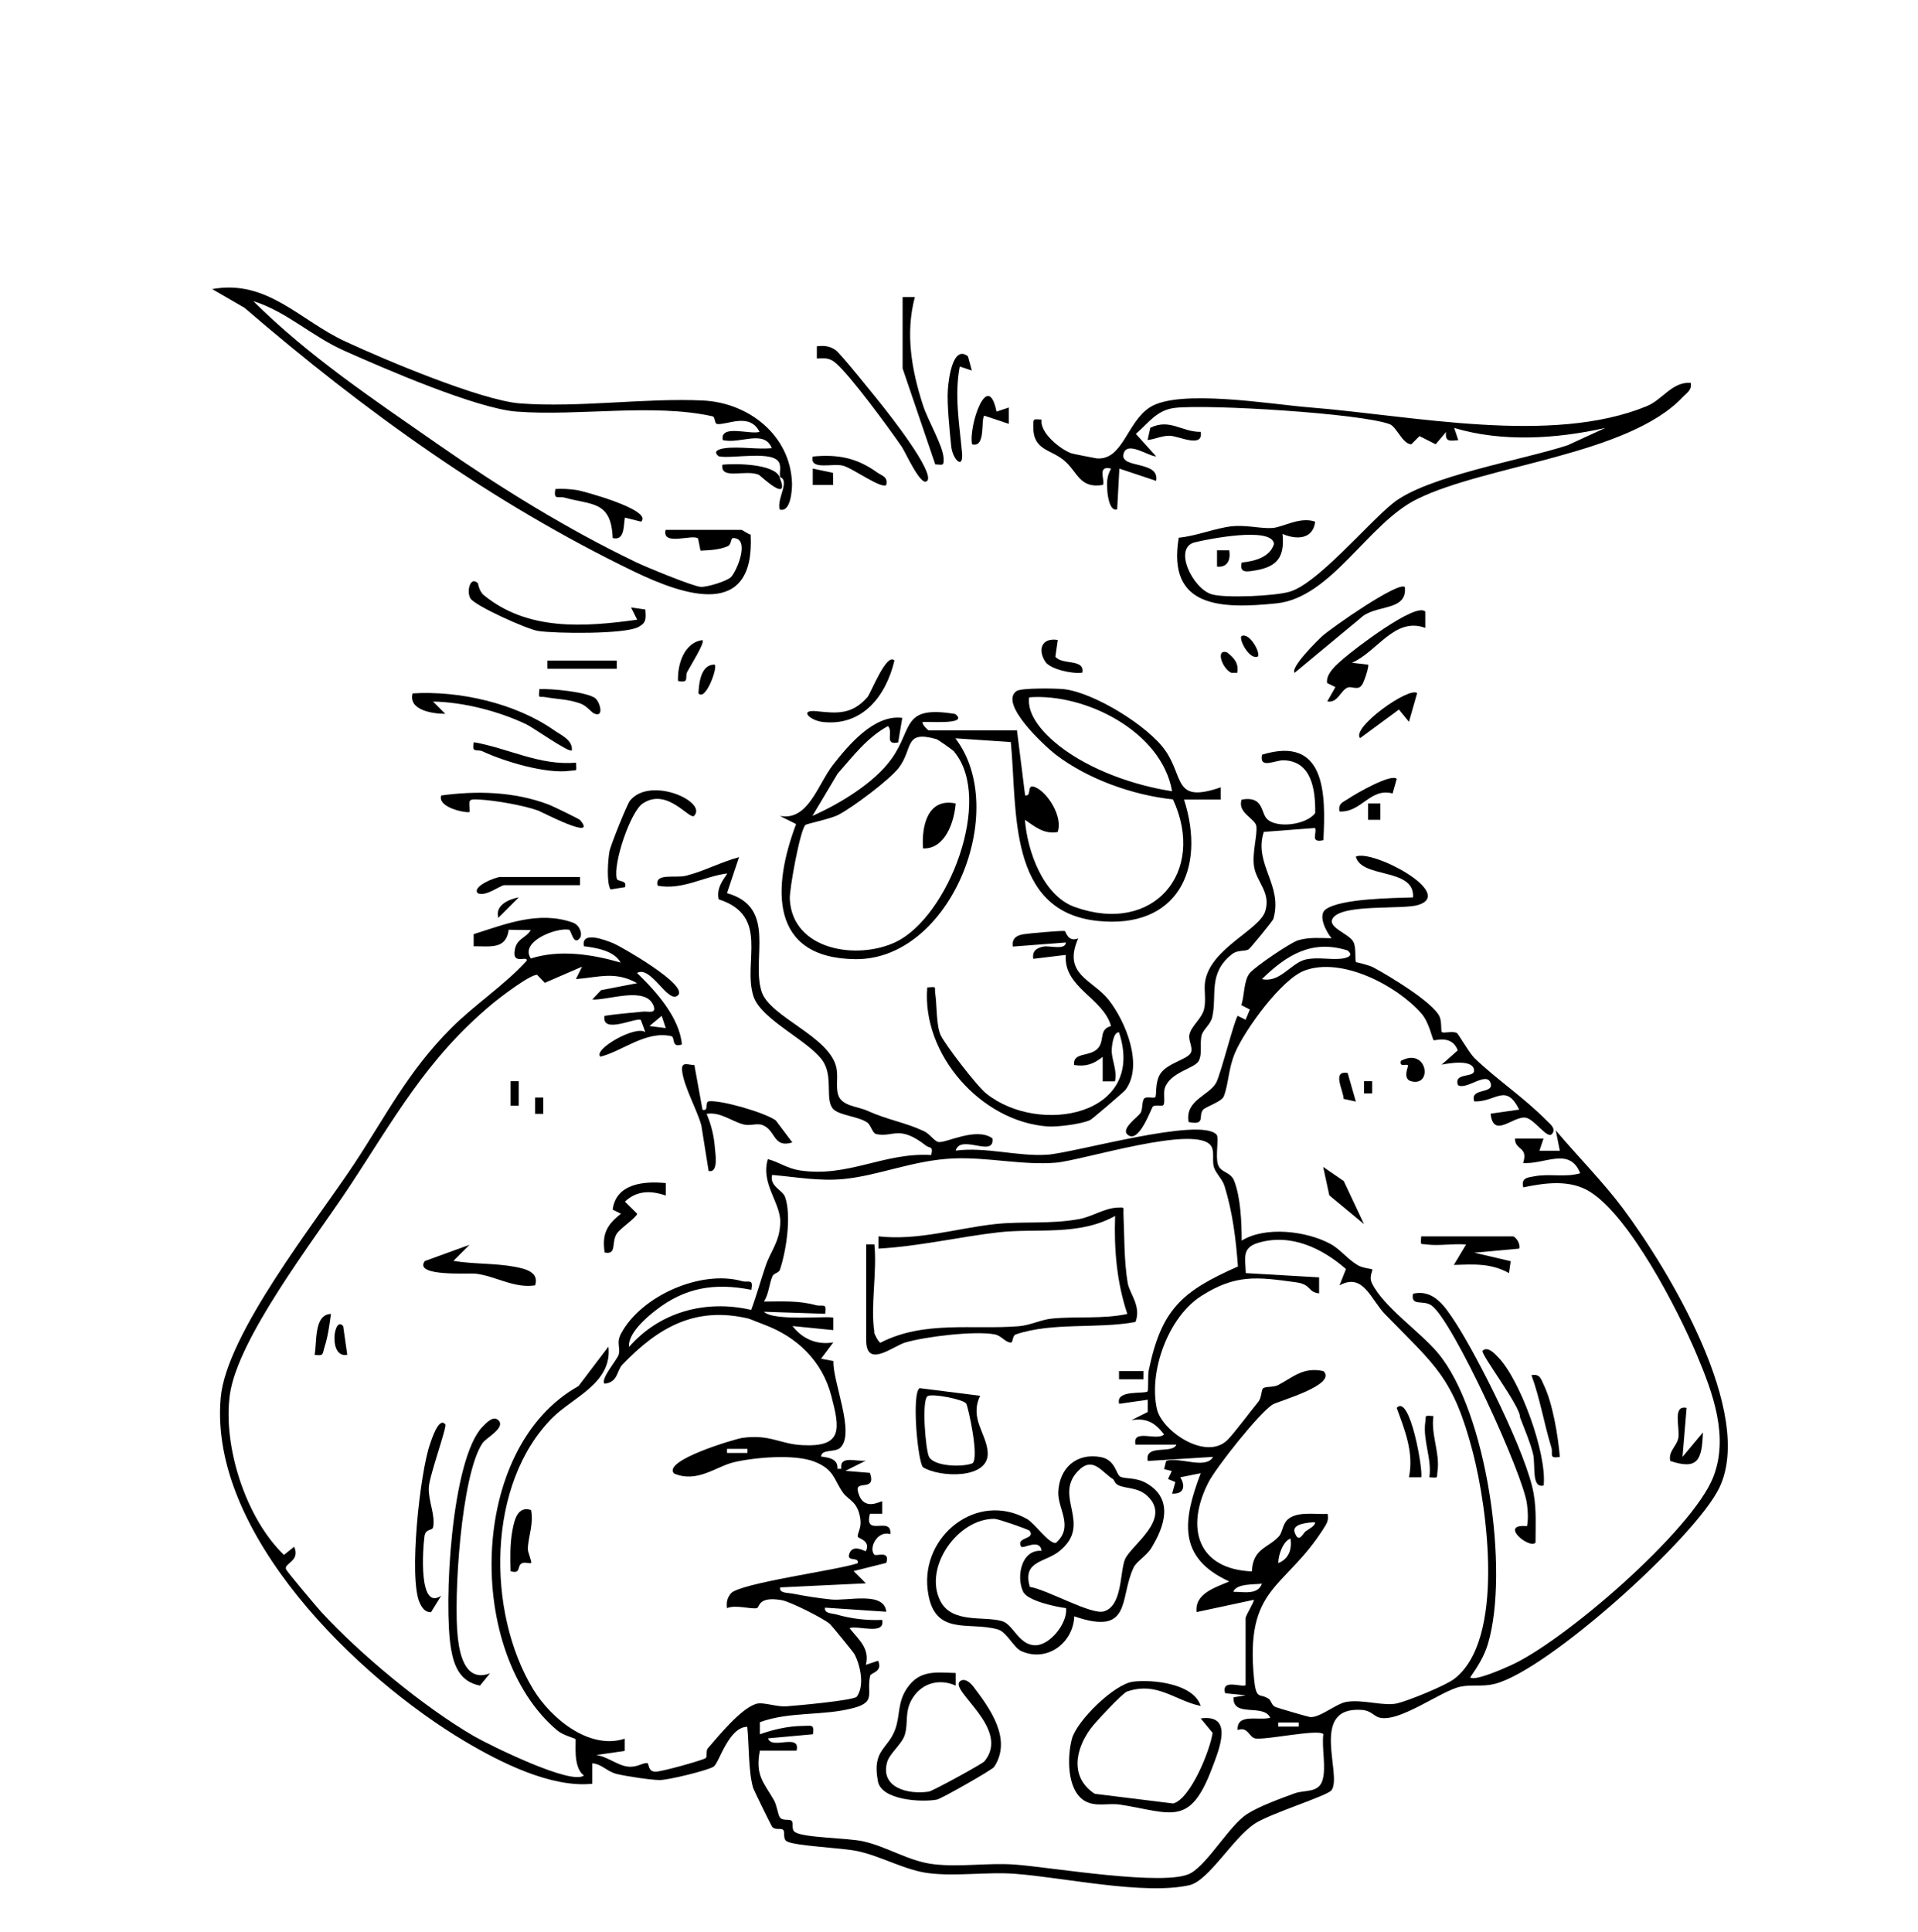 <?xml version="1.0" encoding="UTF-8"?>
<svg id="Layer_1" data-name="Layer 1" xmlns="http://www.w3.org/2000/svg" viewBox="0 0 112.73 113.56">
  <path d="M43.45,50.34l-.72,2.15c2.96.83,1.41,3.84,2.03,5.78.48,1.51,4,2.62,4.4,4.48.11.53-.04,1.11.1,1.58.2.68,1.15.69,1.7.94,1.27.57,2.19.67,3.35,1.21.33.15.58.56.83.63.41.11,2.22-.91,3.19-.21.14,1.18-1.87-.29-2.16.72,1.8-.23,3.64.36,5.4.24,1.63-.12,9.02-2.25,9.94-1.17.14.17-.08,1.26.07,1.73.15.51.75.43.96.98.38.97.44,2.46.44,3.51,1.39-.86,3.8-.57,5.21.19.58.31,1.01.9,1.62,1.26.27.16.81.21.84.24.06.06-.21.42-.01.82.69,1.4,2.83,2.85,3.86,4.08,2.89,3.42,4.23,12.86,2.95,17.12-.22.73-.61,1.34-1.04,1.96.27.23,1.92-.5,2.32-.68,3.13-1.37,10.72-7.94,11.96-11.08.94-2.38-.02-4.97-.96-7.2-1.13-2.69-3.93-8.09-6.26-9.57-1.18-.75-2.65-.54-3.94-.27-.14-.55.24-.58.65-.65.9-.17,1.83.08,2.7-.18-.63-1.57-2.08-.51-3.36-.6.32-.98-.48-.73-.48-1.44h1.68s-.24.72-.24.72h1.2s-.24-1.2-.24-1.2c1.22,1.45,2.8,3.05,3.94,4.58,2.67,3.57,7.79,12.03,5.67,16.43-1.42,2.93-10.09,10.74-13.2,11.52-.71.18-1.34.03-2,.16-1.15.24-3.59,2.13-4.78,1.82-.31-.08-.5-.42-1.03-.45-3.13-.22-1.12,3.82-1.78,4.72-.24.33-3.6,1.36-4.52,1.97-1.27.84-2.7,3.35-3.83,3.61-2.66.6-7.41-.46-10.27-.67-1.62-.12-3.41.16-5.01-.03-1.41-.16-2.79-.99-4.22-1.3-.93-.2-3.7-.3-4.17-.58-.25-.15-.08-.54-.21-.67s-.52.05-.67-.22c-.09-.15-1.05-2.11-1.09-2.23-.29-.96-.24-2.57-.35-3.61-1.1.02-1.65,2.12-1.97,2.34s-2.69.8-3.18.79c-.52,0-2.01-.23-2.54-.36-.57-.15-.87-.59-1.42-.62v1.2c-2.42.25-5.41-1.26-7.48-2.49-6.32-3.75-15.06-12.22-14.36-20.19.33-3.76,5.59-10.34,7.84-13.74,1.89-2.86,3.17-5.45,5.71-7.99,1.4-1.4,3.12-2.51,4.44-3.96.07-.32-.77.22-.72-.48.06-.84.63-.79.96-1.32l-1.3-.02c-.15,1.16-1.06.97-2.06.97v-.71c1.89-.6,3.83-1.39,5.83-.68.42.15.58.7.41.91-.38.48-.5-.46-.63-.49-.72-.15-2.93.69-2.25,1.69,1.7-.54,3.59-.25,5.28.24-.38-.7-1.44-.87-2.16-.96-.19-.94,1.3-.35,1.74-.17.35.14,4.46,2.46,3.78,3.06-.59.51-1.58-1.79-2.4-1.32,1.12,1.08,2.49,2.61,2.64,4.2-.65.23-.38-.43-.63-.49-1.51-.32-2.83.87-4.16,1.21-.46-.42,2.08-1.87,2.64-1.44l-.26-.71c-.23-.21-2.33.88-2.14-.25.76-.12,1.52-.17,2.28-.25.26-.03.8.16.6-.35-.46-1.17-2.67-.3-3.6-.36l.52-.55,2.12-.41c-1.29-.72-2.23-.35-3.6-.24l.36-.73-2.19.95-.45-.47c-.41-.03-2.2,1.34-2.63,1.7-3.92,3.26-5.79,6.81-8.52,10.92-1.99,2.99-6.45,8.75-6.91,12.05-.42,3.04.94,7.27,3.18,9.42l.6-.48c.38.85-.61.97-.48,1.32.06.15,1.79,2.2,2.06,2.5,2.31,2.51,6.02,5.59,9,7.32.91.52,5.74,2.91,6.45,2.3-.69-.48-.43-2.05-.5-2.14-.04-.05-.73-.22-1.06-.5-5.4-4.52-5.29-16.6,1.24-20.24l1.76-2.32c.24,2.13-2.07,2.97-3.27,4.16-3.9,3.88-3.9,11.45-1.15,15.98,1.04,1.71,3.3,3.58,5.38,2.9v.72s-1.68.24-1.68.24c.62.07,1.27.62,1.86.68.53.06.84-.21,1.12-.21.16,0,.02.49.49.51.34.02,2.84-.69,2.97-.8.1-.09,0-.44.12-.57.67-.77,1.92-2.31,2.82-2.61.42-.14,1.19.18,1.79.14.68-.05,3.87-.34,4.14-.56.48-.64.22-1.84-.13-2.51-.05-.1-1.34-1.68-1.43-1.76-.34-.32-2.36-1.33-2.84-1.41-1.43-.25-1.29.43-1.47.47-.34.07-1.27-.22-1.75,0-.04-.36,0-.57.22-.86.49-.61,6.27-1.37,7.46-1.78.1-.43-.7-.03-.48-.59s.92-.09.96-.12c.31-.64-.48-.75-.48-.86,0-.27.24-.51.15-1.07-.16-1.02-.69-1.05-1.02-1.52-.54-.77-.5-1.35-1.67-1.81s-3.53-.25-4.72.03c-1.07.25-2.15,1.24-3.53.67-.74-.76,3.6-2.04,4.02-2.1,1.64-.22,2.2.37,3.53.43,2.38.12,2.2-.96,1.69-2.9-.53-2.04-2.01-3.46-3.94-4.18-.2-.07-.87-.35-.93-.36-3.13-.74-5.31.52-7.41,2.71-.34.35-.24,1.03-1.05,1.12-.25-.28.73-1.39.83-1.7.13-.42-.16-.69.15-1.26,1.18-2.2,4.67-3.75,7.1-3.07.41.11.67-.18.55.51-2.14-.42-3.89-.15-5.63,1.21-.58.45-1.63,1.37-1.56,2.15,1.8-2.06,4.49-2.8,7.18-2.18.32-.86.56-1.75.86-2.62s.83-1.4.85-2.54-1.17-2.28-.73-3.7c.68.18,1.11.54,1.86.66,2.86.44,4.96-1.07,7.74-.9.14-.55-.1-.39-.3-.55-1.6-1.25-1.92-.47-2.92-.68-.25-.05-.31-.53-.55-.69-.55-.37-1.68-.41-2.01-.81-.44-.53-.02-1.71-.49-2.63-.63-1.24-3.72-2.53-4.18-3.98-.64-2.02.99-4.71-2.04-5.69-.19-.8.56-1.47.49-1.52-1.4.19-2.61.99-4.08.72-.19-.78,1.05-.42,1.69-.59,1.06-.27,2.05-.81,3.11-1.09ZM39.13,60.42l-.24-.72-.72.6.96.12ZM73.21,99.06v-3.96c0-.16.55-1.02.48-1.08l-3.36.72c-.13-1.1,1.13-1.45,1.92-1.8-3.07-1.4-2.72-3.61-1.68-6.36l-1.2.24c.31.5.23,1-.48.96l.19-.68-.43-.18.22-.47-.45-.11.12-.48c.79-.27,2.31.53,2.76-.24l-3.84.24c-.2-1.03,1.46-.38,1.68-.96h-2.4c-.2-.97,1.25-.19,1.68-.6-.53-.69-1.02-.98-1.92-.84l.96-.48v-.72s-1.68.24-1.68.24c-.24-.85,1.51-.56,1.67-.73.06-.06,0-.92.07-1.25.75-3.58,1.94-4.63,5.24-6.09-.12-1.61-.31-3.18-.79-4.73-.13-.41-.47-.69-.61-1.07s.04-.93-.17-1.27c-.83-1.32-7.53.83-9.13.97-1.96.16-3.96-.33-6.01-.25-2.37.1-4.39,1.01-6.47,1.21-1.41.14-2.8-.12-4.2-.24-.16.67.6.87.76,1.29.39,1.09.07,3.18-.3,4.28-.06.19-.37.21-.44.38-.2.47-.21,1.04-.5,1.49,1.05,0,2.02-.07,3.04.21.41.11.67-.18.56.51l-3.6-.12c.58.59,3.94.21,4.08.36v.72s-2.4-.24-2.4-.24c.58.76,1.45,1.13,2.4.96l-.72.96.73.14c-.07,1.17,1.29,4.22.41,5.08-.32.32-1.11.06-1.14.53.48.06,1.01.15.96.72h.23c-.12-.81.85-.41,1.44-.48l-1.2.6,1.44.12c.39,1.14-.87.39-.71,1.07.3,1.29,1.37.54,1.43.61v.72s-.72,0-.72,0c-.38,1.42,1.29.08,1.2,1.2-.74-.24-1.29.79-.95,1.2.11.13.96-.28.71.49l-1.92.48.72.72-5.04.24c-.06.35.45.31.71.36.68.14,1.6.28,2.29.35.96.1,3.12-.5,3.24.72l-3.6-.24c-.06.35.42.33.67.4.86.25,1.79.36,2.69.32.19.92-1.39.31-1.92.48.54.69,1.2,1.18.96,2.16l.72-.24c.29.67-.43.69-.47.89-.22,1.04.36,1.52-.95,1.88-1.81.49-3.74.19-5.53.84v.71c.8-.28,1.65-.48,2.51-.49.52,0,.7-.13.61.49l-2.64.24c.21.69,1.92-.33,1.68.72h-2.16c-.28,1.45.21,1.85.82,2.9.19.33.23.85.36,1.03.16.22.56.07.69.2s-.05.52.21.67c.56.33,3.08.33,3.98.53,1.42.31,2.69,1.18,4.17,1.35,1.55.18,3.23-.1,4.78.02,2.08.15,8.9,1.32,10.32.5,1.03-.59,2.26-2.78,3.29-3.46.7-.46,2-.93,2.82-1.23.57-.21,1.4,0,1.63-.77s-.06-1.9.05-2.71c-.31-.31-3.28.34-3.97.26-.4-.04-.44-.73-1.07-.5-.05-1.01,1.23-.53,1.92-.72-.4-.86-2.22.02-2.16-1.2l.72-.12-1.21-.12c-.26-.89,1.03-.31,1.2-.48ZM78.73,75.54l.38-.96c-1.41-1.23-3.25-2.11-5.16-1.54-.98.29-.75.9-.73,1.78l4.31.25v.94c-.68-.07-.44-.53-1.36-.65-2.3-.32-3.55-.48-5.56.8-1.94,1.23-3.11,4.44-2.61,6.65.29,1.28,2.86,3.05,4.13,1.83.36-.34,1.39-1.73,1.83-2.26.19-.23.17-.69.28-.79.15-.12.61-.05.88-.19.9-.47,1.47-1.08,2.67-.82.81.81-2.62,1.75-2.97,1.95-.77.45-3.37,3.74-3.8,4.6-1.37,2.69-.61,5.09,2.56,5.22.06-1.35.92-1.35,1.58-2.05.25-.27.2-.78.61-1.07.58-.41,1.57-.22,2.26-.26.07.38-.04.55-.23.85-2.3,3.63-4.64,3.37-4.09,8.87.13,1.29.35.78.87,1.16.14.1.16.38.39.47.17.07,1.92.58,2.03.59.58.05,1.53-.79,2.13-.89.96-.17,2.22.28,3.01.08.66-.16,2.8-1.03,3.33-1.43,3.01-2.3,1.95-10.04,1.1-13.31-1.15-4.43-2.22-5.1-5.15-8.11-.85-.87-1.28-2.45-2.65-1.73ZM43.93,85.15h-1.2v.24h1.2v-.24ZM77.29,89.46c-.29.01-1.38.06-1.2.59.24.7.5.05.64-.05.2-.15.58-.32.56-.54ZM75.13,91.86c.62-.24.81-.81.72-1.44-.45.15-.73,1.01-.72,1.44ZM74.17,93.07c-.42.06-1.52-.02-1.68.48.57-.01,1.44.21,1.68-.48ZM76.33,101.23h-1.2v.24h1.2v-.24Z"/>
  <path d="M59.77,42.9l.48,3.84c.43.1.04-.71.59-.48.75.31,1.65,1.77,1.32,2.64-.82.13-1.3-.3-1.92-.72.14,1.83,1.06,4.45,2.92,5.12,4.64,1.67,7.76-2.04,5.78-6.32-2.36-.25-5.01-1.19-6.9-2.64-.63-.49-3.36-3-2.29-3.73.28-.19,2.29-.16,2.77-.11,1.76.19,4.97,2.16,5.98,3.62,1.1,1.58.46,3.11,3.25,2.15v.72s-2.16,0-2.16,0c1.32,4.11-.41,7.63-5.09,7.13-5.31-.56-4.7-6.53-5.09-10.51l-3.26-.22c3.24,4.23-.29,13.04-5.88,12.98-5.07-.06-4.88-4.24-3.48-7.94l-.96-.48c1.68.32,2.23-1.85,3.13-3s2.42-2.98,4.07-2.76l-.24,1.44c-.85.19-.26-.61-.6-.96-1.24.68-2.04,1.76-2.96,2.8l-1.48,2.48c1.58-.7,3.65-1.94,4.66-3.37,1.27-1.79.57-3.14,3.73-2.62.89.68-1.83.41-1.92.48-.02.15.32.48.36.48h5.16ZM68.89,46.5c-.61-3.51-5.1-5.77-8.4-5.52-.16,1.12.98,2.24,1.8,2.88,1.8,1.4,4.38,2.3,6.6,2.64ZM56.09,44.18c-.08-.1-.95-.71-1.05-.74-1.93-.55-1.35.56-2.22,1.69-.55.71-2.73,2.34-3.55,2.76-.47.24-1.85.52-1.93.59-.31.27-.95,3.78-.92,4.36.15,3.02,3.98,3.6,6.23,2.52,3.09-1.48,5.75-8.38,3.44-11.17Z"/>
  <path d="M99.37,22.5c.09.43-.23.58-.47.84-3.22,3.41-11.54,3.98-15.61,5.99-2.88,1.41-5.03,5.8-8.27,6.13s-6.44.28-5.74-3.86c1.01-.09,2.17-.57,3.12-.67.88-.09,1.7.15,2.39.1.61-.04,1.62-.69,2.51-.37-.14,1.07-1.13,1.06-1.92.72.13,1.32-.28,1.92-1.58,2.14-.49.08-.97.19-.82-.46.76-.08,1.65-.3,1.9-1.09-.1-1.05-3.91-.28-4.65-.1-1.31.31-.13,2.74,1,3.06.82.23,3.67.1,4.55-.15,1.64-.46,4.56-3.97,6.08-5.2,1.96-1.59,7.56-2.53,10.27-3.41l2.22-1.02c-2.9.65-6.09.84-8.88,0l.24.72c-.51.04-.78.11-.72-.48l-.61.72-.95-.48-.48.48c-.51,0-.87-1.03-1.27-1.18-1.72-.64-10.64-1.18-12.62-.96-1.06.12-1.53.86-2.3,1.53l1.19,1.32c-.42.02-1.74-.97-1.92-.12s2.15.36,1.92,1.56l-2.16-.72-.13,2.4c-.46.14-.57-.9-.58-1.12-.03-.51-.03-.82.22-1.28-.86-.22-.32.73-.48.96-1.38.23-1.47-.76-2.28-1.44s-1.84-.58-1.81-2.03c0-.47.02-.39.49-.37-.13.78,1.14,1.77,1.75,1.98.07.03,1.41.29,1.49.3,1.54.12,1.76-2.12,3.12-3,1.71-1.11,7.18-.17,9.36,0,6.07.48,14.23,2.24,19.85-.07.94-.39,1.49-1.45,2.59-1.37Z"/>
  <path d="M45.85,28.02c-.05-.21.06-.53-.04-.79-.29-.8-2.76-.25-3.56-.41-.39-.3,0-.43.35-.48.86-.11,1.88.08,2.76,0-.44-1.13-1.88-.22-2.88-.48-.17-.95,1.61-.3,2.16-.48-.58-1.16-1.91-.39-2.49-.46-.16-.02-.11-.41-.26-.45-3.47-.78-7.89,0-11.53-.28-2.35-.18-7.76-2.52-10.11-3.57-1.94-.86-3.4-2.31-5.36-2.92,3.24,3.23,7.13,5.82,10.89,8.44,3.62,2.52,7.54,4.95,11.58,6.89.57.28,3.39,1.44,3.83,1.46.38.02,1.55-.34,1.78-.58.34-.36,1.15-2.28.12-2.29-.15,0-.09.37-.3.47-.46.22-1.11.25-1.62.27l-.14-.71c-.29-.29-2.15.48-1.91-.51h4.44c.09,0,.39.25.56.28.26,4.98-3.84,3.62-6.85,2.17-8.35-4.03-15.9-9.47-22.9-15.5l-1.9-1.1c3.24-.59,5.16,1.85,7.83,3.08,2.28,1.06,7.99,3.47,10.28,3.64,3.48.26,7.4-.34,10.77-.17,2.66.14,5.1,2.04,5.2,4.85.01.34-.06,1.77-.73,1.55-.11-.54.25-1.07.25-1.56,0-.33-.25-.33-.26-.35.69,1.65-1.11-.07-1.2-.12-.77-.35-2.28.33-2.15-.6.75-.08,3.03-.06,3.36.72Z"/>
  <path d="M79.72,56.55s.71.15,1.01.31c.91.49,3.44,2.01,3.87,2.86.15.3.08.87.14.93.1.1.62-.08.89.06.08.04.73,1.18,1.04,1.48,1.32,1.27,2.84,2.26,4.24,3.67.2.2.58.48.3.79s-1.04-.92-1.57-.97c-.74-.07-1.87,1.25-2.03-.23l1.68-.24c-.8-1.59-1.35-.44-2.64-.48-.28-.83,1.18-.41.96-1.08-.24-.71-1.43.44-1.92.12-.26-.75.95-.42.95-.84,0-.7-1.46-.45-1.91-.36l.95-.84c-.34-.94-1.35-.55-1.42-.6s-.26-1.05-.72-1.57c-1.45-1.65-4.68-3.34-6.87-2.52-1.35.51-3.49,3.46-4.07,4.81-.41.95-.38,1.82-.67,2.58-.13.33-1.09.61-1.23.8-.28.36.18.92-.84.71-.23-1.3,1.23-1.55,1.63-2.33.27-.53,1.09-3.78,1.26-3.91l.46.23.25-.6-.5-.26c.19-.56.13-1.44.5-1.89.3-.36,2.41-1.81,2.87-1.93.65-.18,1.27-.12,1.93-.11-.3-.36-.83-1.35-.34-1.7.89-.64,3.98-.66,5.13-.7.12-1.77-3.04-1.09-3.36-2.4.97-.44,5.85,2.14,3.68,2.84-.9.29-4.38-.07-5.01.75-.44.57.98.94,1.2,1.45.17.39.05,1.04.15,1.17ZM79.21,55.86c-2.09-.66-3.58.25-5.04,1.68,1.07.24,1.7-.95,2.57-1.15.7-.16,1.44.03,2.11-.05.33-.04.74-.17.36-.48Z"/>
  <path d="M62.59,54.72c.06.03.17.67.78.43-.94,2.13.85,2.42,1.79,3.61,1.01,1.28,2.06,3.86.99,5.29-.1.13-1.95,1.71-2.07,1.77-.5.24-1.93.42-2.5.38-3.93-.28-7.41-4.25-7.08-8.17.6-.04.41-.06.47.36.1.66.05,1.87.32,2.45.25.53,2.11,2.98,2.68,3.43,3.11,2.48,9.42,1.3,7.8-3.6-.35-.04-.43.87-.43,1.08,0,.55.34,1.18.19,1.8h-.72s0-1.44,0-1.44c-.53.42-.97.59-1.68.48-.09-.82,1.02-.42,1.46-1.06.32-.46.01-1.04.71-1.23-.47-1.67-2.8-2.25-2.66-4.18l-1.91.23c-.07-.46.19-.64.6-.72.38-.07,1.28.23,1.32-.24l-3.12.24c-.07-.45.19-.65.6-.72.26-.05,2.35-.24,2.46-.19Z"/>
  <path d="M77.77,49.38c-.8.18-.34-.45-.48-.72l-3.01.23c-.61,1.91,1.15,3.12.56,5.12-.03.11-1.36,1.73-1.45,1.78-.25.15-.63,0-1.01.31-1.39,1.12-.84,2.39-1.13,3.67-.1.44-.52.71-.62,1.06-.13.48.05,1.07-.17,1.51-.23.46-1.68.65-2,1.61-.1.31.04.87-.09,1-.08.08-.47-.04-.61.08-.09.08-.84,2.29-1.51,1.63-.35-.35.65-1.03.79-1.26s.06-.72.23-.86c.13-.11.55.02.63-.06.09-.09-.02-.8.26-1.31.38-.69,1.63-.89,1.83-1.3.14-.3-.14-.69-.09-1.03.08-.52.74-.97.87-1.54s-.02-1.1.06-1.62c.32-1.96,3.21-3.03,3.54-4.14s-.51-1.69-.66-2.6c-.13-.83.21-1.88.13-2.4-.06-.42-1.14-.79-.86-1.55,1.3-.23,1.12.78,1.49,1.14.57.57,2.32.35,2.83-.35.02-1.42-.23-3.04-1.84-3.1-.51-.02-1.46.55-1.28-.33,3.74-1.14,3.75,2.3,3.6,5.04Z"/>
  <path d="M90.25,90.66c-.37.4-2.19-1.13-.5-.97.08-.42.05-.86,0-1.28-.2-1.73-4.34-10.76-5.6-11.68-.5-.37-1.25.08-1.1-.7,1.24-.28,1.9.79,2.5,1.7,1.33,2.05,4.2,7.76,4.59,10.05.17.97.11,1.92.11,2.89Z"/>
  <path d="M29.29,83.46c.45.45-.7,1.02-.93,1.35-1.26,1.85-1.72,9.15-1.45,11.46.13,1.13.51,2.59,1.89,2.07l-.59.72c-1.15-.22-1.52-1.11-1.7-2.15-.45-2.59.01-11.16,1.85-13.06.21-.22.64-.68.92-.39Z"/>
  <path d="M40.81,62.58l.48,2.64c.4.11.11-.47.38-.5.74-.07,3.24.65,3.92,1.12l.98,1.3c-1.14.35-.96-.71-1.75-1.02-.34-.13-.75.07-1.13-.04-.73-.2-1.36-.75-2.16-.62.28.65.44,1.32.49,2.03.02.29.23,1.46-.37,1.33l-.43-2.69c-.27-.96-1.02-2.25-1.13-3.2-.07-.62.43-.3.72-.35Z"/>
  <path d="M26.17,83.7c.12.15-.94,3.02-.97,3.73-.03.79.41,1.66.25,2.34-.05.19-.44.06-.5.51-.11.83-.35,4.4.98,3.5l-.6.97c-.36,0-.52-.26-.66-.55-.66-1.43.01-7.67.61-9.35.06-.17.51-1.63.89-1.14Z"/>
  <path d="M83.77,35.94v.96c-1.81-.66-2.81,1.4-4.31,2.05l.95.11c.08.07-.24,1.05-.37,1.21-.26.33-.59.03-.84.14-.41.17-.58.93-1.19.81l.48-.84-.49-.24c-.08-.56.56-1.08.97-1.44.58-.51,4.24-3.33,4.8-2.76Z"/>
  <path d="M28.09,34.26s.06.48.35.72c2.58,2.11,5.9,1.87,9.01,1.44l-.36-.72.84.12c.03.53.08.77-.41,1.03-.79.43-4.87.39-5.9.23-.65-.1-3.71-1.48-3.97-1.91-.24-.4-.02-1.32.42-.91Z"/>
  <path d="M27.61,73.14l-.96.96c1.18.2,2.44.13,3.61.35.64.12,1.44.32,1.19,1.09-1.24.19-2.32-.55-3.51-.69-.37-.04-3.66.19-2.97-.74l2.64-.96Z"/>
  <path d="M33.61,44.1c-.16.16-2.27-1.34-2.67-1.53-1.61-.77-3.7-1.31-5.49-1.34l.72.72c-.74,0-2.18-.21-1.92-1.2,2.72-.17,6.03.57,8.29,2.15.42.3,1.13.58,1.07,1.2Z"/>
  <path d="M88.93,72.66c.2.06.44.46.36.72l-2.64.24,2.14.5-.1.7c-1.06-.59-2.05-.52-3.24-.48l.72-1.2c-.73-.07-1.57.09-2.28,0-.44-.06-.39.08-.36-.48h5.4Z"/>
  <path d="M54.49,28.26c-.35.4-1.29-1.72-1.48-1.99-.74-1.08-3.05-4.24-3.92-4.96-.34-.29-.67-.27-1.08-.24v-.72c.43-.05.73-.02,1.1.22.28.19,2.34,2.76,2.74,3.26.45.57,3.09,3.92,2.65,4.43Z"/>
  <path d="M40.81,47.94c-.28.29-1.56-1.68-3.02-.73-.73.47-1.76,3.52-1.54,4.42.05.22.64.06.48.51l-.85.13c-.24-.42-.15-1.71-.06-2.23.06-.35,1.04-2.78,1.21-2.99,1.2-1.46,4.56.07,3.77.89Z"/>
  <path d="M53.05,17.46h.72c-.57,2.15-.19,4.29.48,6.36.29.9,1.18,2.38,1.21,3.11.02.48-.05.38-.49.36l-1.92-5.64v-4.2Z"/>
  <path d="M34.09,48.19c1.1,1.28-2.31-.5-2.45-.55-.86-.31-2.53-.6-3.44-.65-.72-.04-.63,0-.59.72-.06.11-1.92-.21-1.68-.96,2.1-.29,4.29-.23,6.31.53.22.08,1.78.84,1.85.91Z"/>
  <path d="M82.57,34.5c.15,1.47-1.75.99-2.61,1.83l-3.87,3.21c-.27-.3,1.32-1.88,1.63-2.16.53-.48,4.48-3.24,4.85-2.88Z"/>
  <path d="M90.73,87.3c-.75.19-.46-1.22-.63-1.88-.19-.73-.49-1.41-.76-2.12.04-.64-2.36-3.76-2.2-3.92.3-.28.71.17.92.39,1.28,1.32,2.86,5.63,2.67,7.52Z"/>
  <path d="M37.69,30.66l-.96-.24c-.09.47,0,1.38-.72,1.2-.08-2.19-1.22-1.93-2.81-2.37-.41-.11-.67.18-.56-.51.42-.03.84,0,1.26.06.35.05,4.51,1.18,3.78,1.86Z"/>
  <path d="M39.13,69.54v.72c-.86-.3-1.7-.31-2.4.36l.72.71c-.05.24-1.02.87-1.21,1.19-.32.53.03,1.23-.7,1.09-.17-1.08.13-1.64.96-2.28l-.49-.24c.2-1.54,1.84-1.69,3.13-1.56Z"/>
  <path d="M57.13,21.78l-.72-.24c-.32,1.68-.03,3.33.13,5.03.11,1.09-.55.43-.63-.33-.09-.87-.26-2.53-.2-3.34.05-.71.31-2.64,1.18-1.96l.23.84Z"/>
  <path d="M52.57,38.82c-.5,2.09-1.88,3.87-4.21,3.61-.78-.09-1.42-.75-.34-.63,1.19.13,2.07.2,2.97-.84.19-.22,1.12-2.64,1.58-2.14Z"/>
  <path d="M33.85,44.82c.04.56.08.42-.36.48-1.4.19-3.83-.54-5.12-1.14-.34-.16-.66.14-.52-.54,2.02.35,3.87,1.39,6,1.2Z"/>
  <path d="M34.09,51.54v.48h-4.44c-.25,0-1.06.68-1.56.48-.4-.38,1.02-.96,1.32-.96h4.68Z"/>
  <path d="M83.29,40.74l-.48,1.68-.59-.72-2.28,1.68c-.54-.61,2.91-3.07,3.36-2.64Z"/>
  <path d="M99.13,82.74l-.24,2.88,1.2-1.44c-.06,1.57-.26,2.24-1.92,1.68-.13-.56.38-.87.47-1.33.12-.6-.37-1.98.49-1.79Z"/>
  <polygon points="80.17 71.94 78.13 70.25 77.77 68.58 78.98 69.41 80.17 71.94"/>
  <path d="M58.57,24.19l.72-.24v.96s-1.44-.48-1.44-.48c-.22.23.11,1.91-.72,1.68-.21-1.06.92-4.45,1.44-1.92Z"/>
  <path d="M91.69,85.62c-.7.12-.39-.17-.51-.56-.43-1.39-.66-2.86-1.17-4.24.51-.1.56.23.73.58.53,1.11.83,2.98.94,4.21Z"/>
  <path d="M52.09,28.5c-.29.26-2.02-1.02-2.57-1.14-.63-.14-1.94.29-1.75-.53,1.45-.14,2.58.07,3.76.92.3.22.67.25.56.76Z"/>
  <path d="M82.09,45.78l-.24.85c-1.33-.35-1.82,1.13-3.12,1.06-.1-.49.24-.56.55-.77.41-.28,2.48-1.47,2.81-1.15Z"/>
  <path d="M62.17,37.62l-.14.97c.37.51,1.74.1,1.58.94-.55.09-1.87-.19-2.17-.64-.46-.71-.22-1.43.73-1.28Z"/>
  <path d="M34.99,41.04c.26.19.54,1.14-.05.9-.2-.08-.44-.46-.84-.6-.74-.26-1.33-.24-2.04-.37-.4-.07-.41.15-.36-.47.7-.04,2.79.16,3.3.54Z"/>
  <rect x="32.17" y="38.82" width="4.08" height=".48"/>
  <path d="M70.57,25.38c.17.99-1.3.24-1.81.23-.47-.01-.86.2-1.31.25l.16-.72c1.16-.56,1.83.25,2.96.24Z"/>
  <path d="M41.29,37.62c.15.16-.73,1.54-.9,1.87-.16.3.17.67-.54.53-.04-.94.34-2.26,1.44-2.4Z"/>
  <path d="M19.45,77.22c-.08.61-.18,1.34-.37,1.92-.14.41-.01.57-.59.48.15-.69-.06-2.38.96-2.4Z"/>
  <path d="M82.76,62.61c-.1-.11-.53.14-.43-.26,1.57-.84,1.9,1.55.6,1.19-.52-.14-.14-.9-.17-.93Z"/>
  <path d="M79.21,63.06l.48,1.68-.72-.16c0-.48-.72-1.69.24-1.52Z"/>
  <polygon points="48.96 27.79 48.97 28.5 47.77 28.5 47.77 27.54 48.96 27.79"/>
  <path d="M42.01,39.06c.18.2-.56,2.19-.96,1.68.03-.58.14-1.71.96-1.68Z"/>
  <path d="M20.17,77.94l.24,1.68c-1.14.23-.79-2.37-.24-1.68Z"/>
  <path d="M72.73,39.54h-.36c-.55-.26-.94-1.43-.25-1.2.41.32.7.64.6,1.2Z"/>
  <path d="M30.49,52.74l-1.2,1.2c-.21-.73.61-1.1,1.2-1.2Z"/>
  <rect x="30.01" y="63.54" width=".48" height="1.44"/>
  <rect x="80.41" y="47.22" width=".72" height=".96"/>
  <path d="M73.93,38.58c-.49.23-1.14-1.02-.96-1.2.49-.23,1.14,1.02.96,1.2Z"/>
  <path d="M72.25,32.34c.09.58-.11,1.02-.72.96v-.96s.72,0,.72,0Z"/>
  <rect x="31.45" y="64.5" width=".48" height=".96"/>
  <rect x="80.17" y="63.54" width=".48" height=".72"/>
  <path d="M65.82,86.77c.31.18.93.01,1.62.43,1.54.93,1.01,2.51.22,3.79-.28.45-.86.77-1.03,1.13-.86,1.8-.07,4.05-3.49,2.87-.06,1.56-1.6,2.73-3.12,2.04-.44-.2-.85-1.12-1.37-1.27-1.73-.5-3.8.47-4.13-2.35-.37-3.15,2.89-5.78,5.83-4.15.47.26,1.31,1.5,1.71,1.41,1.08-.93.1-2.01.14-2.98.06-1.41,1.06-2.32,2.49-2.06.87.16.9,1,1.14,1.14ZM65.42,86.93c-.68-.42-1.18-1.39-2.06-.48-1.47,1.52.87,3.09-1.07,4.69-.84.7-2.22.56-1.76,2.12,1.02.16,3.61,1.66,4.35,1.44,1.11-.33.93-2.35,1.25-3.08.39-.85,2.77-2.35,1.3-3.71-.56-.52-1.27-.41-1.71-.63-.22-.11-.23-.31-.3-.35ZM60.49,89.95c-.07-.08-1.8-.68-2.03-.69-2.16-.03-4.2,2.85-3.19,4.83.69,1.34,2.55.87,3.62,1.18.67.19.98,1.42,1.97,1.42.85,0,1.89-1.29,1.8-2.18-.62-.08-2.26-.43-2.52-.96-.42-.85-.13-2.5,1.08-2.41-.1-.75-1.06-.11-1.2-.24-.34-.6.9-.41.48-.96Z"/>
  <path d="M51.37,78.3c.01.07.27.61.38.61,2.55-1.32,5.44-.75,8.14-.97.68-.06,1.31-.39,1.95-.45,1.46-.14,2.96.04,4.42-.27-.62-1.84-.79-3.8-.72-5.76-2.14,1.19-4.6.71-6.83.96-2.35.27-4.7.83-7.08.96v-.72c2.33.26,4.57-.47,6.84-.72,1.64-.18,3.23.02,4.98-.3.74-.14,1.44-.63,2.22-.67.46-.02.35-.03.36.36.06,1.33.03,2.75.25,4.07.11.63.81,1.35.46,2.29-2.24.42-4.87,0-7.03.73-.22.07-.16.48-.29.48-.34,0-.56-.41-.96-.48-1.16-.22-4.08.13-5.26.48-.71.21-2.29,1.55-2.29-.13v-5.64h.48c.17,1.59-.24,3.63,0,5.16Z"/>
  <path d="M70.57,100.26c-1.57-.34-2.55-1.45-4.33-.85-.26.09-1.9,1.84-2.14,2.18-.92,1.25-1.21,2.88.24,3.83l4.62.57c1.02-.29,2.16-3.12,2.31-4.15l-.7-.85c1.97-.27,1.08,1.83.66,2.94-1.3,3.45-2.36,2.61-5.37,2.13-.74-.12-1.49.17-2.15-.25-1.01-.65-.99-2.57-.71-3.62s2.48-3.22,3.6-3.36,3.57.1,3.97,1.44Z"/>
  <path d="M56.17,98.34v.72c-1.01-.45-2.08-.12-2.61.87-.39.73-.17,1.33-.38,2.02-.16.54-.9,1.1-1.04,1.61-.42,1.51,1.25,1.92,2.46,1.73.21-.03,3.14-1.63,3.26-1.78,1.57-1.91-2.04-4.13-1.45-4.69.23-.22.57,0,.79.29.99,1.3,2.3,3.1,1.23,4.73-.11.17-3.1,1.87-3.36,1.92-.9.17-3.26.04-3.47-1.07-.36-1.87.59-1.87,1.02-3.07.3-.86.12-1.57.7-2.42.74-1.07,1.67-.91,2.84-.88Z"/>
  <path d="M57.61,82.02c-.64,1.34.35,2.18.44,3.31.13,1.62-2.82,1.51-3.8.9-.31-.31-.68-4.35-.2-4.65l3.57.45ZM54.52,82.05c-.37.26-.11,3.23.09,3.58.33.56,1.95.6,2.54.37.43-.31-.26-3.36-.36-3.51-.17-.26-2.02-.61-2.26-.44Z"/>
  <rect x="65.77" y="80.58" width="1.44" height=".48"/>
  <path d="M31.21,88.74c.17.78-.16,1.57-.19,2.28,0,.22.27.8.19.84-.09.04-.37-.07-.53.01-.32.15-.02.65-.67.47-.02-.81-.04-1.6.11-2.41.12-.64.32-1.44,1.09-1.19Z"/>
  <path d="M83.53,86.82h-.72c.3-1.45-.24-2.76-.72-4.08.78-.87,1.57,3.72,1.44,4.08Z"/>
  <path d="M84.25,83.22c-.16,1.09.39,2.15.24,3.24-.06.43.08.39-.48.36.16-1.09-.39-2.15-.24-3.24.06-.43-.08-.39.48-.36Z"/>
  <path d="M56.17,47.22c-.08,1.09-.63,2.7-1.92,2.64-.09-1.3.26-2.99,1.92-2.64Z"/>
</svg>